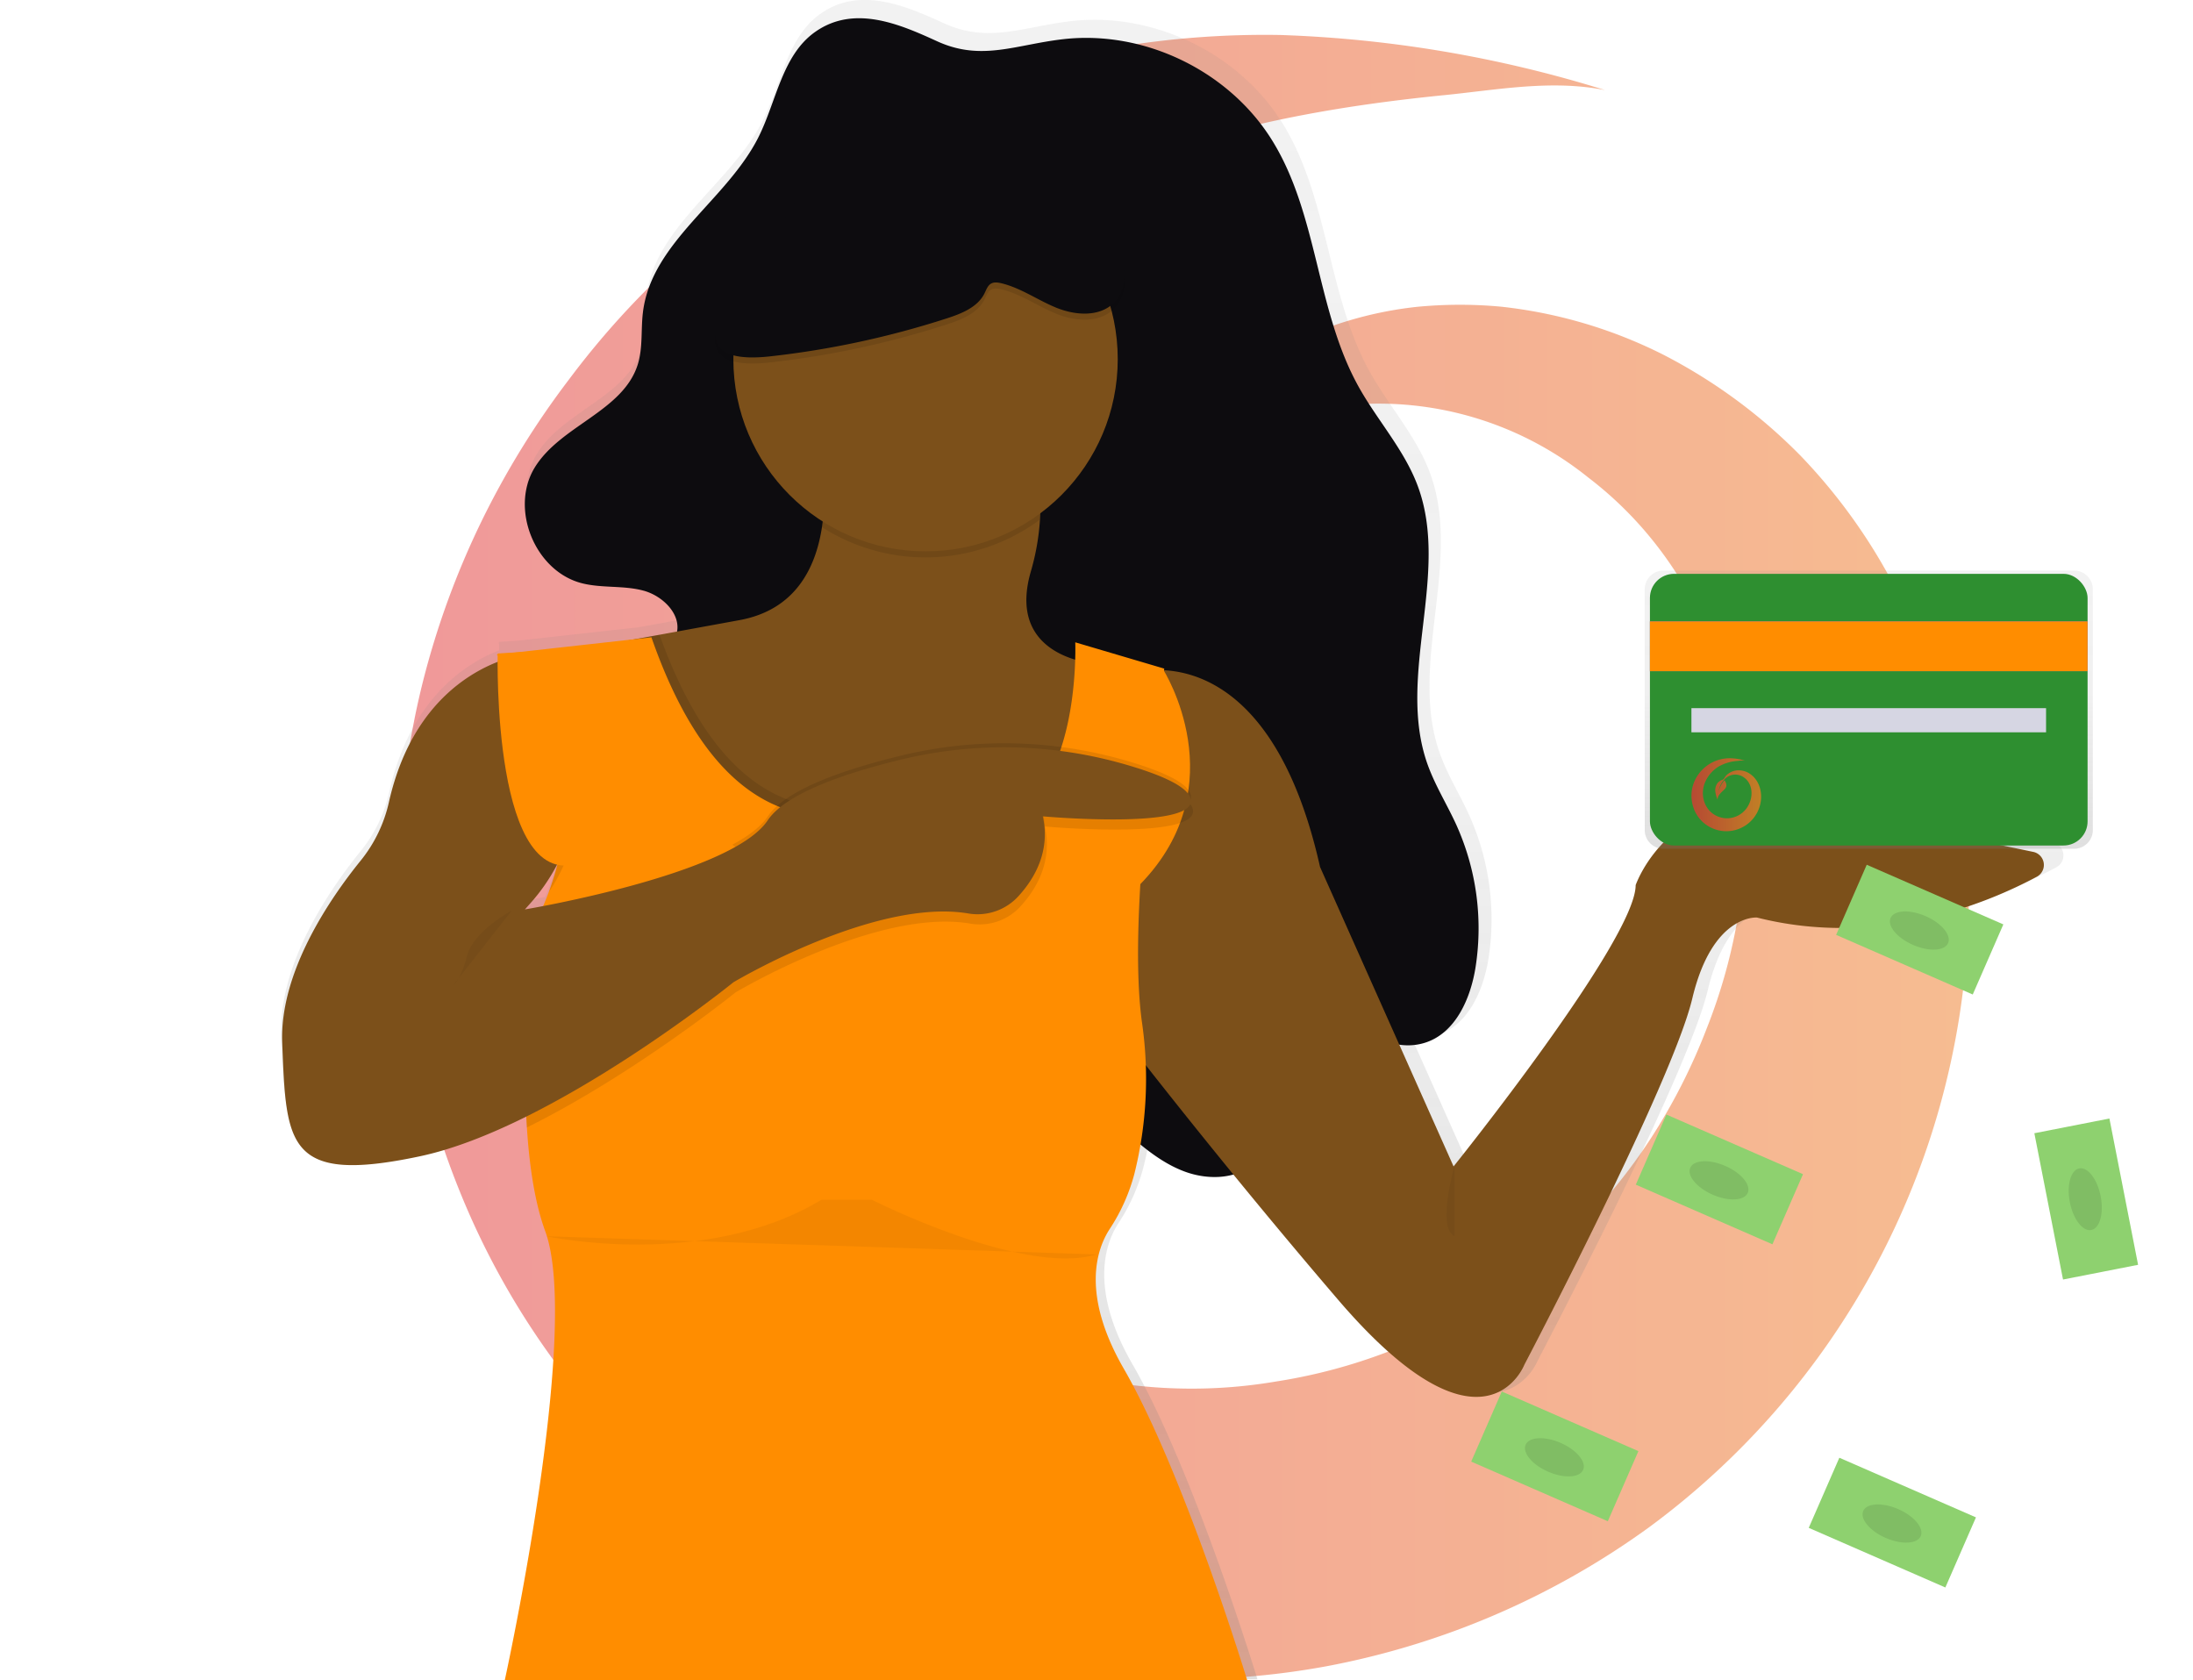 <svg id="_03854386-909d-4c5e-a40c-cbc0e2c8086d" data-name="03854386-909d-4c5e-a40c-cbc0e2c8086d" xmlns="http://www.w3.org/2000/svg" xmlns:xlink="http://www.w3.org/1999/xlink" width="1084" height="830.5" viewBox="0 0 1084 830.5"><defs><style>.cls-1{opacity:0.5;fill:url(#linear-gradient);}.cls-2{fill:url(#linear-gradient-2);}.cls-3{fill:#0d0c0f;}.cls-4{fill:#7c501a;}.cls-5{opacity:0.1;}.cls-11,.cls-5{isolation:isolate;}.cls-6{fill:#ff8d00;}.cls-7{fill:url(#linear-gradient-3);}.cls-8{fill:#2e8f30;}.cls-9{fill:#6c63ff;}.cls-10{fill:#d6d6e3;}.cls-11{opacity:0.05;}.cls-12{fill:#8ed16f;}.cls-13{opacity:0.76;fill:url(#linear-gradient-4);}</style><linearGradient id="linear-gradient" x1="158.36" y1="923.45" x2="165.48" y2="923.45" gradientTransform="matrix(108.97, 0, 0, -114.13, -17059.58, 105816)" gradientUnits="userSpaceOnUse"><stop offset="0" stop-color="#e13335"/><stop offset="1" stop-color="#ef7a23"/></linearGradient><linearGradient id="linear-gradient-2" x1="637.48" y1="-32.75" x2="637.48" y2="797.28" gradientTransform="matrix(1, 0, 0, -1, -58, 797.25)" gradientUnits="userSpaceOnUse"><stop offset="0" stop-color="gray" stop-opacity="0.25"/><stop offset="0.54" stop-color="gray" stop-opacity="0.12"/><stop offset="1" stop-color="gray" stop-opacity="0.1"/></linearGradient><linearGradient id="linear-gradient-3" x1="981.74" y1="377.75" x2="981.74" y2="515.25" xlink:href="#linear-gradient-2"/><linearGradient id="linear-gradient-4" x1="166.76" y1="921.97" x2="167.21" y2="921.97" gradientTransform="matrix(77.37, 0, 0, -81.04, -12066.84, 75106.88)" xlink:href="#linear-gradient"/></defs><title>payment</title><path class="cls-1" d="M966.47,376.4a316.8,316.8,0,0,0-27.06-80.69,279.77,279.77,0,0,0-49.17-70.24,264.65,264.65,0,0,0-68.15-50.2A234.08,234.08,0,0,0,742,151.58a220,220,0,0,0-41.62.08,187.88,187.88,0,0,0-107.53,49A182.12,182.12,0,0,0,568.23,230a212.55,212.55,0,0,1-11.72,18,44.92,44.92,0,0,1-20.39,11.81,113,113,0,0,0-46.71,33.47c-20.29,25.05-27.51,58.86-25.63,91.16a317.8,317.8,0,0,0,23.76,93.46c-.71-22.59,10.28-44.16,24.55-61.66S544,384.12,559.9,368a83.57,83.57,0,0,0,21.15-30.49,63.85,63.85,0,0,0-.76-39.24,167,167,0,0,0-17.5-35.67c-34.14,35.76-55,82.38-68,130.12,1.62-5.78,1.78-12.14,3.06-18,1.19-6.11,2.72-12.14,4.41-18.08a243,243,0,0,1,12.91-34.9,277,277,0,0,1,40.43-61.91c5.95-7.05,12.32-13.85,18.86-20.3a168.77,168.77,0,0,1,94.79-39.58A165.23,165.23,0,0,1,785.06,236c65.57,50,87.31,136.07,74.4,214.62A272.5,272.5,0,0,1,843.75,508a293.33,293.33,0,0,1-26.58,52.83,273.91,273.91,0,0,1-80.53,81.45,269.39,269.39,0,0,1-105.83,40.52,248.64,248.64,0,0,1-111-6.29,261.34,261.34,0,0,1-167-142.18,301.54,301.54,0,0,1-25.31-172.92,295.28,295.28,0,0,1,14.58-58.86A368.84,368.84,0,0,1,404,193.55a387.26,387.26,0,0,1,98.05-85C566.79,69.43,639.74,54.41,714.15,47c26.24-2.64,52.91-7.73,79.24-2.47A607.15,607.15,0,0,0,633.12,17.3,442.38,442.38,0,0,0,471.57,44.73a429,429,0,0,0-135.63,82.9,413.65,413.65,0,0,0-54.78,60.05,417.62,417.62,0,0,0-43.23,70.14,411,411,0,0,0-28.8,78.74,397.58,397.58,0,0,0-11.8,84.35,411.93,411.93,0,0,0,29.81,167.64A386.67,386.67,0,0,0,327,731.4a399.13,399.13,0,0,0,153.24,84.26,390,390,0,0,0,175.39,7.9,396.33,396.33,0,0,0,159.52-68.71A388.38,388.38,0,0,0,972.76,461.07,348.59,348.59,0,0,0,966.47,376.4Z"/><path class="cls-2" d="M1014.55,416.25c-22-4.6-63.65-13.23-110.79-22.79-69.79-14.15-88,39.41-88,39.41,0,27.28-91,140.44-91,140.44l-27.14-60.8a28.63,28.63,0,0,0,12.48-.84c15.54-4.64,23.22-22.17,25.71-38.18a125.44,125.44,0,0,0-9.77-71c-4.63-10.14-10.63-19.68-14.35-30.18-15.69-44.06,11.49-95.06-5-138.95-6.79-18.11-20.33-32.8-29.69-49.72-21-38-20.1-85.65-43-122.61C612.57,26.38,570.24,5.84,529.69,10.42c-23.91,2.7-41,11.24-63.28,1C447.6,2.8,425-6.84,405.65,6.74c-16.52,11.58-19.33,34.39-28.35,52.42-15.84,31.67-53.42,52.34-57.84,87.47-1.09,8.66,0,17.64-2.53,26-7.22,23.63-38.66,30.61-51.54,51.7-12.61,20.64.13,51.85,23.59,57.8,10,2.54,20.76,1,30.75,3.69,9.37,2.5,18.46,11.26,16.84,20.41L315.79,310,256,316.65l-9.25.58v.45l-.5.06.49.4v3.28c-16.83,6.59-44.1,24.18-54.4,70.32a69.89,69.89,0,0,1-13.93,28.75c-15.33,18.9-40.77,55.81-39.35,91.24,2,50.52,2,70.73,68.78,56.58,16.87-3.57,35.22-10.89,53.23-19.83,1.05,21.06,3.78,41.71,9.48,57.21C288.76,655.2,250.32,830,250.32,830H621.55s-31.36-103.06-61.7-155.6c-21.49-37.22-13.55-59.73-7.09-69.7a93.47,93.47,0,0,0,12.39-27.62c1.1-4.31,2.17-9.2,3.09-14.62,6.83,5.59,14.12,10.61,22.37,13.61,7.64,2.77,16.33,3.53,24.06,1.39,15.82,19.34,33.49,40.55,52.4,62.59,72.83,84.87,93.06,32.33,93.06,32.33s73.84-140.44,84-182.88,32.37-40.42,32.37-40.42c60.88,15.39,114.84-6.95,139.91-20.39a6.67,6.67,0,0,0-1.86-12.44ZM263.43,441.64a96.27,96.27,0,0,0,13-19h.19a143.82,143.82,0,0,1-7.11,20.68c-5.67,1.09-9.09,1.66-9.09,1.66Z"/><path class="cls-3" d="M403,15.73c-16.33,11.46-19.11,34-28,51.88-15.66,31.34-52.81,51.81-57.18,86.57-1.08,8.57,0,17.46-2.5,25.72-7.13,23.39-38.22,30.3-51,51.17-12.47,20.42.13,51.31,23.32,57.2,9.91,2.52,20.52,1,30.4,3.65s19.45,12.33,16.18,22c-2.43,7.2-11,11.3-12.56,18.74-1.36,6.4,3,12.5,7.22,17.48,5.36,6.3,11.08,12.5,18.25,16.63,19.72,11.36,44.32,4.54,67.06,3.79a121.17,121.17,0,0,1,76.47,24.31c6.29,4.77,12.21,10.28,16.11,17.15,12.71,22.38.69,50.47,3.39,76.06,3.06,29.08,24.78,52.42,46.71,71.75,8.76,7.72,18,15.33,29,19.32s24.15,3.77,33.4-3.35c9.72-7.48,13.1-20.73,13.16-33s-2.52-24.48-1.9-36.73c.3-6,2.49-13.13,8.34-14.31,2.93-.59,5.9.6,8.57,1.94C666.1,503.08,684,521.45,704,515.49c15.37-4.59,23-21.94,25.42-37.79a124.29,124.29,0,0,0-9.66-70.24c-4.58-10-10.51-19.47-14.19-29.87C690.11,333.9,717,283.41,700.72,240c-6.71-17.92-20.1-32.46-29.35-49.21C650.57,153.13,651.5,106,628.85,69.44c-21.23-34.3-63.09-54.62-103.17-50.09-23.64,2.67-40.53,11.13-62.56,1C444.52,11.84,422.2,2.25,403,15.73Z"/><path class="cls-4" d="M561.5,332.5s65-20,91,96l66,148s90-112,90-139c0,0,18-53,87-39,46.61,9.46,87.74,18,109.53,22.55a6.6,6.6,0,0,1,1.79,12.27C982,446.62,928.69,468.73,868.5,453.5c0,0-22-2-32,40s-83,181-83,181-20,52-92-32-126-156-126-156Z"/><path class="cls-4" d="M561.5,346.5l-8.62,28.39L544.36,403,527.5,458.5l-80,15-26.07-16.63L389.5,436.5,362,417.5l-40.47-28-33-69s9.1-1.61,37.47-6.77l39.53-7.23c27.3-5,37.62-25.32,40.77-46,3.77-24.76-2.77-50-2.77-50h101s11.3,17,9.53,46.36a118,118,0,0,1-4.53,25.64c-8.88,30.74,11.17,41,24.77,44.33a56.83,56.83,0,0,0,11.23,1.67Z"/><path class="cls-5" d="M514,256.86a95.07,95.07,0,0,1-107.76,3.66c3.77-24.76-2.77-50-2.77-50h101S515.8,227.45,514,256.86Z"/><circle class="cls-4" cx="457.5" cy="177.5" r="95"/><path class="cls-5" d="M561.5,346.5l-8.62,28.39L544.36,403,527.5,458.5l-80,15-26.07-16.63L389.5,436.5,362,417.5l-40.47-28-33-69s9.1-1.61,37.47-6.77c20,55.65,45.3,76.37,68.13,83.09,13.65,4,26.41,3,36.58,1.5a94.43,94.43,0,0,1,39.23,2c30.7,8.54,46.86-7.81,55.35-28.56,6.28-15.35,8.36-33.12,9-45a56.83,56.83,0,0,0,11.23,1.67Z"/><path class="cls-6" d="M249.5,830.5s38-173,20-222c-5.15-14-7.85-32.32-9.06-51.28-3-47.27,3.06-98.72,3.06-98.72.86-1.67,1.67-3.33,2.45-5q3-6.4,5.28-12.52c21.43-57.66-5.23-96.05-18.75-110.73a67.41,67.41,0,0,0-7-6.73L322,315c20.11,57.71,45.9,79,69.1,85.82,13.65,4,26.41,3,36.58,1.5a94.43,94.43,0,0,1,39.23,2c30.7,8.54,46.86-7.81,55.35-28.56,10.54-25.76,9.24-58.29,9.24-58.29l44,13s-3.88,24.1-7.39,55.77c-.83,7.43-1.64,15.27-2.37,23.32-3,33.58-4.78,70.71-1.24,95.91a193.91,193.91,0,0,1-3.77,74.68,92.52,92.52,0,0,1-12.24,27.34c-6.39,9.86-14.24,32.15,7,69,30,52,61,154,61,154Z"/><path class="cls-6" d="M575,331s36.33,57-11.34,106S535,417,535,417l12-80Z"/><path class="cls-5" d="M252.48,330.25a49.18,49.18,0,0,1,8.31-1.86c13,6.2,20.2,23.41,24.11,41.38A93.08,93.08,0,0,1,271.23,441C292.66,383.32,266,344.93,252.48,330.25Z"/><path class="cls-5" d="M565.74,409.59c-21.35,1.41-49.24-1.09-49.24-1.09,3.76,17.2-4,30.64-12,39.4a27.27,27.27,0,0,1-24.66,8.63c-46.14-8-116.3,34-116.3,34s-50.18,40.53-103.1,66.72c-3-47.27,3.06-98.72,3.06-98.72.86-1.67,1.67-3.33,2.45-5,21.38-4,99.06-19.8,114.55-43,2.3-3.45,6-6.68,10.6-9.68,13.23-8.56,34.4-15.27,54.53-20.17a217.7,217.7,0,0,1,76.63-4.86,211,211,0,0,1,32.56,6.35c4.66,1.29,9.16,2.68,13.29,4.13,11.32,4,19.9,8.47,21.39,13.23C591.51,405.93,580.1,408.65,565.74,409.59Z"/><path class="cls-5" d="M544.36,403c-15.39-.26-28.86-1.47-28.86-1.47,3.76,17.2-4,30.64-12,39.4a27.27,27.27,0,0,1-24.66,8.63c-17.39-3-38.2,1.09-57.37,7.34l-32-20.37L362,417.5c8-4.29,14.19-9,17.53-14,8.88-13.32,38-23.23,65.13-29.85a216.09,216.09,0,0,1,108.25,1.24l.94.25C571.21,380,586.47,386,588.5,392.5,591.42,401.85,566,403.35,544.36,403Z"/><path class="cls-4" d="M259.79,323.37s-52.31,5.32-67.56,73.13a70.21,70.21,0,0,1-13.9,28.8C163.17,444,138.1,480.5,139.5,515.51c2,50,2,70,68,56s155-86,155-86,70.16-41.93,116.3-34a27.29,27.29,0,0,0,24.66-8.63c8-8.76,15.81-22.2,12-39.4,0,0,78,7,73-9-2-6.5-17.29-12.51-34.68-17.35a216.27,216.27,0,0,0-109.19-1.5c-27.18,6.63-56.25,16.54-65.13,29.85-18,27-120,44-120,44l3-3.37a93.44,93.44,0,0,0,21.44-81.36C280,346.78,272.83,329.57,259.79,323.37Z"/><path class="cls-6" d="M246,323s-3,121,42,103,10-103,10-103l-20-2Z"/><path class="cls-5" d="M380.67,179.13A441.82,441.82,0,0,0,468,160.36c7.3-2.36,15.23-5.5,18.64-12.36.88-1.77,1.54-3.87,3.27-4.84,1.47-.83,3.29-.57,4.94-.19,9.75,2.31,18.12,8.42,27.41,12.17s21.12,4.63,28.26-2.41c8.43-8.32,5.64-22.62.09-33.07C530,80.78,481.72,63,437.8,66.25c-6.17.45-12.44,1.28-18,4C408,75.9,401.6,88.47,395.23,99.86,382.84,122,317.33,186.14,380.67,179.13Z"/><path class="cls-3" d="M380.67,176.13A441.82,441.82,0,0,0,468,157.36c7.3-2.36,15.23-5.5,18.64-12.36.88-1.77,1.54-3.87,3.27-4.84,1.47-.83,3.29-.57,4.94-.19,9.75,2.31,18.12,8.42,27.41,12.17s21.12,4.63,28.26-2.41c8.43-8.32,5.64-22.62.09-33.07C530,77.78,481.72,60,437.8,63.25c-6.17.45-12.44,1.28-18,4C408,72.9,401.6,85.47,395.23,96.86,382.84,119,317.33,183.14,380.67,176.13Z"/><path class="cls-7" d="M1025.24,282h-203a9.25,9.25,0,0,0-9.25,9.25h0v119a9.25,9.25,0,0,0,9.25,9.25h203a9.25,9.25,0,0,0,9.25-9.25h0v-119a9.25,9.25,0,0,0-9.25-9.25Z"/><rect class="cls-8" x="815.56" y="283.62" width="216.33" height="134.27" rx="11.91"/><rect class="cls-9" x="815.56" y="307.12" width="216.33" height="24.62"/><rect class="cls-6" x="815.56" y="307.12" width="216.33" height="24.62"/><rect class="cls-10" x="836.07" y="350.01" width="175.3" height="11.94"/><path class="cls-11" d="M253,450s-19,10.09-22.15,22.42S224,487,224,487"/><path class="cls-11" d="M719,576s-9,31,0,35"/><path class="cls-11" d="M270,611s78,17,136-18h25s75,38,111,27"/><rect class="cls-12" x="831" y="546.09" width="37.81" height="73.68" transform="translate(-24.34 1128.68) rotate(-66.42)"/><ellipse class="cls-12" cx="849.7" cy="583.38" rx="7.76" ry="15.51" transform="translate(-24.87 1128.76) rotate(-66.42)"/><ellipse class="cls-5" cx="849.7" cy="583.38" rx="7.76" ry="15.51" transform="translate(-24.87 1128.76) rotate(-66.42)"/><rect class="cls-12" x="930.03" y="422.63" width="37.81" height="73.68" transform="translate(148.22 1145.37) rotate(-66.42)"/><ellipse class="cls-12" cx="948.73" cy="459.92" rx="7.76" ry="15.51" transform="translate(147.69 1145.45) rotate(-66.42)"/><ellipse class="cls-5" cx="948.73" cy="459.92" rx="7.76" ry="15.51" transform="translate(147.69 1145.45) rotate(-66.42)"/><rect class="cls-12" x="1012.31" y="555.78" width="37.81" height="73.68" transform="translate(-94.73 209.42) rotate(-11.09)"/><ellipse class="cls-12" cx="1030.74" cy="592.71" rx="7.76" ry="15.51" transform="translate(-94.76 209.33) rotate(-11.09)"/><ellipse class="cls-5" cx="1030.74" cy="592.71" rx="7.76" ry="15.51" transform="translate(-94.76 209.33) rotate(-11.09)"/><rect class="cls-12" x="916.49" y="715.72" width="37.81" height="73.68" transform="translate(-128.52 1308.8) rotate(-66.42)"/><ellipse class="cls-12" cx="935.21" cy="753.01" rx="7.76" ry="15.51" transform="translate(-129.04 1308.9) rotate(-66.42)"/><ellipse class="cls-5" cx="935.21" cy="753.01" rx="7.76" ry="15.51" transform="translate(-129.04 1308.9) rotate(-66.42)"/><rect class="cls-12" x="749.64" y="682.97" width="37.81" height="73.68" transform="translate(-198.61 1136.24) rotate(-66.42)"/><ellipse class="cls-12" cx="768.34" cy="720.26" rx="7.76" ry="15.51" transform="translate(-199.14 1136.33) rotate(-66.42)"/><ellipse class="cls-5" cx="768.34" cy="720.26" rx="7.76" ry="15.51" transform="translate(-199.14 1136.33) rotate(-66.42)"/><path class="cls-13" d="M870.22,390.69a14.13,14.13,0,0,0-1.21-3.58,12.72,12.72,0,0,0-2.18-3.11,11.42,11.42,0,0,0-3-2.23,10,10,0,0,0-3.55-1,9.53,9.53,0,0,0-1.85,0,10.54,10.54,0,0,0-1.77.39,9.39,9.39,0,0,0-1.61.74,8.32,8.32,0,0,0-1.39,1,7.45,7.45,0,0,0-1.09,1.29,8.52,8.52,0,0,1-.53.8,2,2,0,0,1-.9.53A5,5,0,0,0,849,387a5.92,5.92,0,0,0-1.14,4A14.21,14.21,0,0,0,849,395.2a4.3,4.3,0,0,1,1.1-2.74c.63-.78,1.41-1.42,2.11-2.14a3.8,3.8,0,0,0,1-1.36,2.77,2.77,0,0,0,0-1.73,7.29,7.29,0,0,0-.77-1.59,13.14,13.14,0,0,0-3,5.78c.07-.26.07-.55.13-.81s.12-.53.2-.79a10.66,10.66,0,0,1,.57-1.55,12.15,12.15,0,0,1,1.79-2.75q.4-.47.84-.9a7.55,7.55,0,0,1,4.21-1.76,7.37,7.37,0,0,1,5.14,1.61c2.91,2.21,3.87,6,3.3,9.52a11.9,11.9,0,0,1-.7,2.55,12.22,12.22,0,0,1-1.18,2.34,12,12,0,0,1-8.26,5.41,11.1,11.1,0,0,1-4.93-.28A11.61,11.61,0,0,1,843,397.7a13.25,13.25,0,0,1-1.12-7.67,12.55,12.55,0,0,1,.65-2.62,16.18,16.18,0,0,1,2.74-4.83,17.24,17.24,0,0,1,4.35-3.77,22.14,22.14,0,0,1,9.41-2.74,11.82,11.82,0,0,1,3.51-.1,26.75,26.75,0,0,0-7.11-1.21,19.44,19.44,0,0,0-7.16,1.22,19.2,19.2,0,0,0-10.37,9.45,18.11,18.11,0,0,0-1.28,3.5,17.46,17.46,0,0,0-.52,3.74,18.4,18.4,0,0,0,1.32,7.44,17.25,17.25,0,0,0,4.43,6.34,17.69,17.69,0,0,0,6.81,3.73,17.05,17.05,0,0,0,7.78.36,17.51,17.51,0,0,0,7.07-3.05,17.2,17.2,0,0,0,7-13A15.81,15.81,0,0,0,870.22,390.69Z"/></svg>